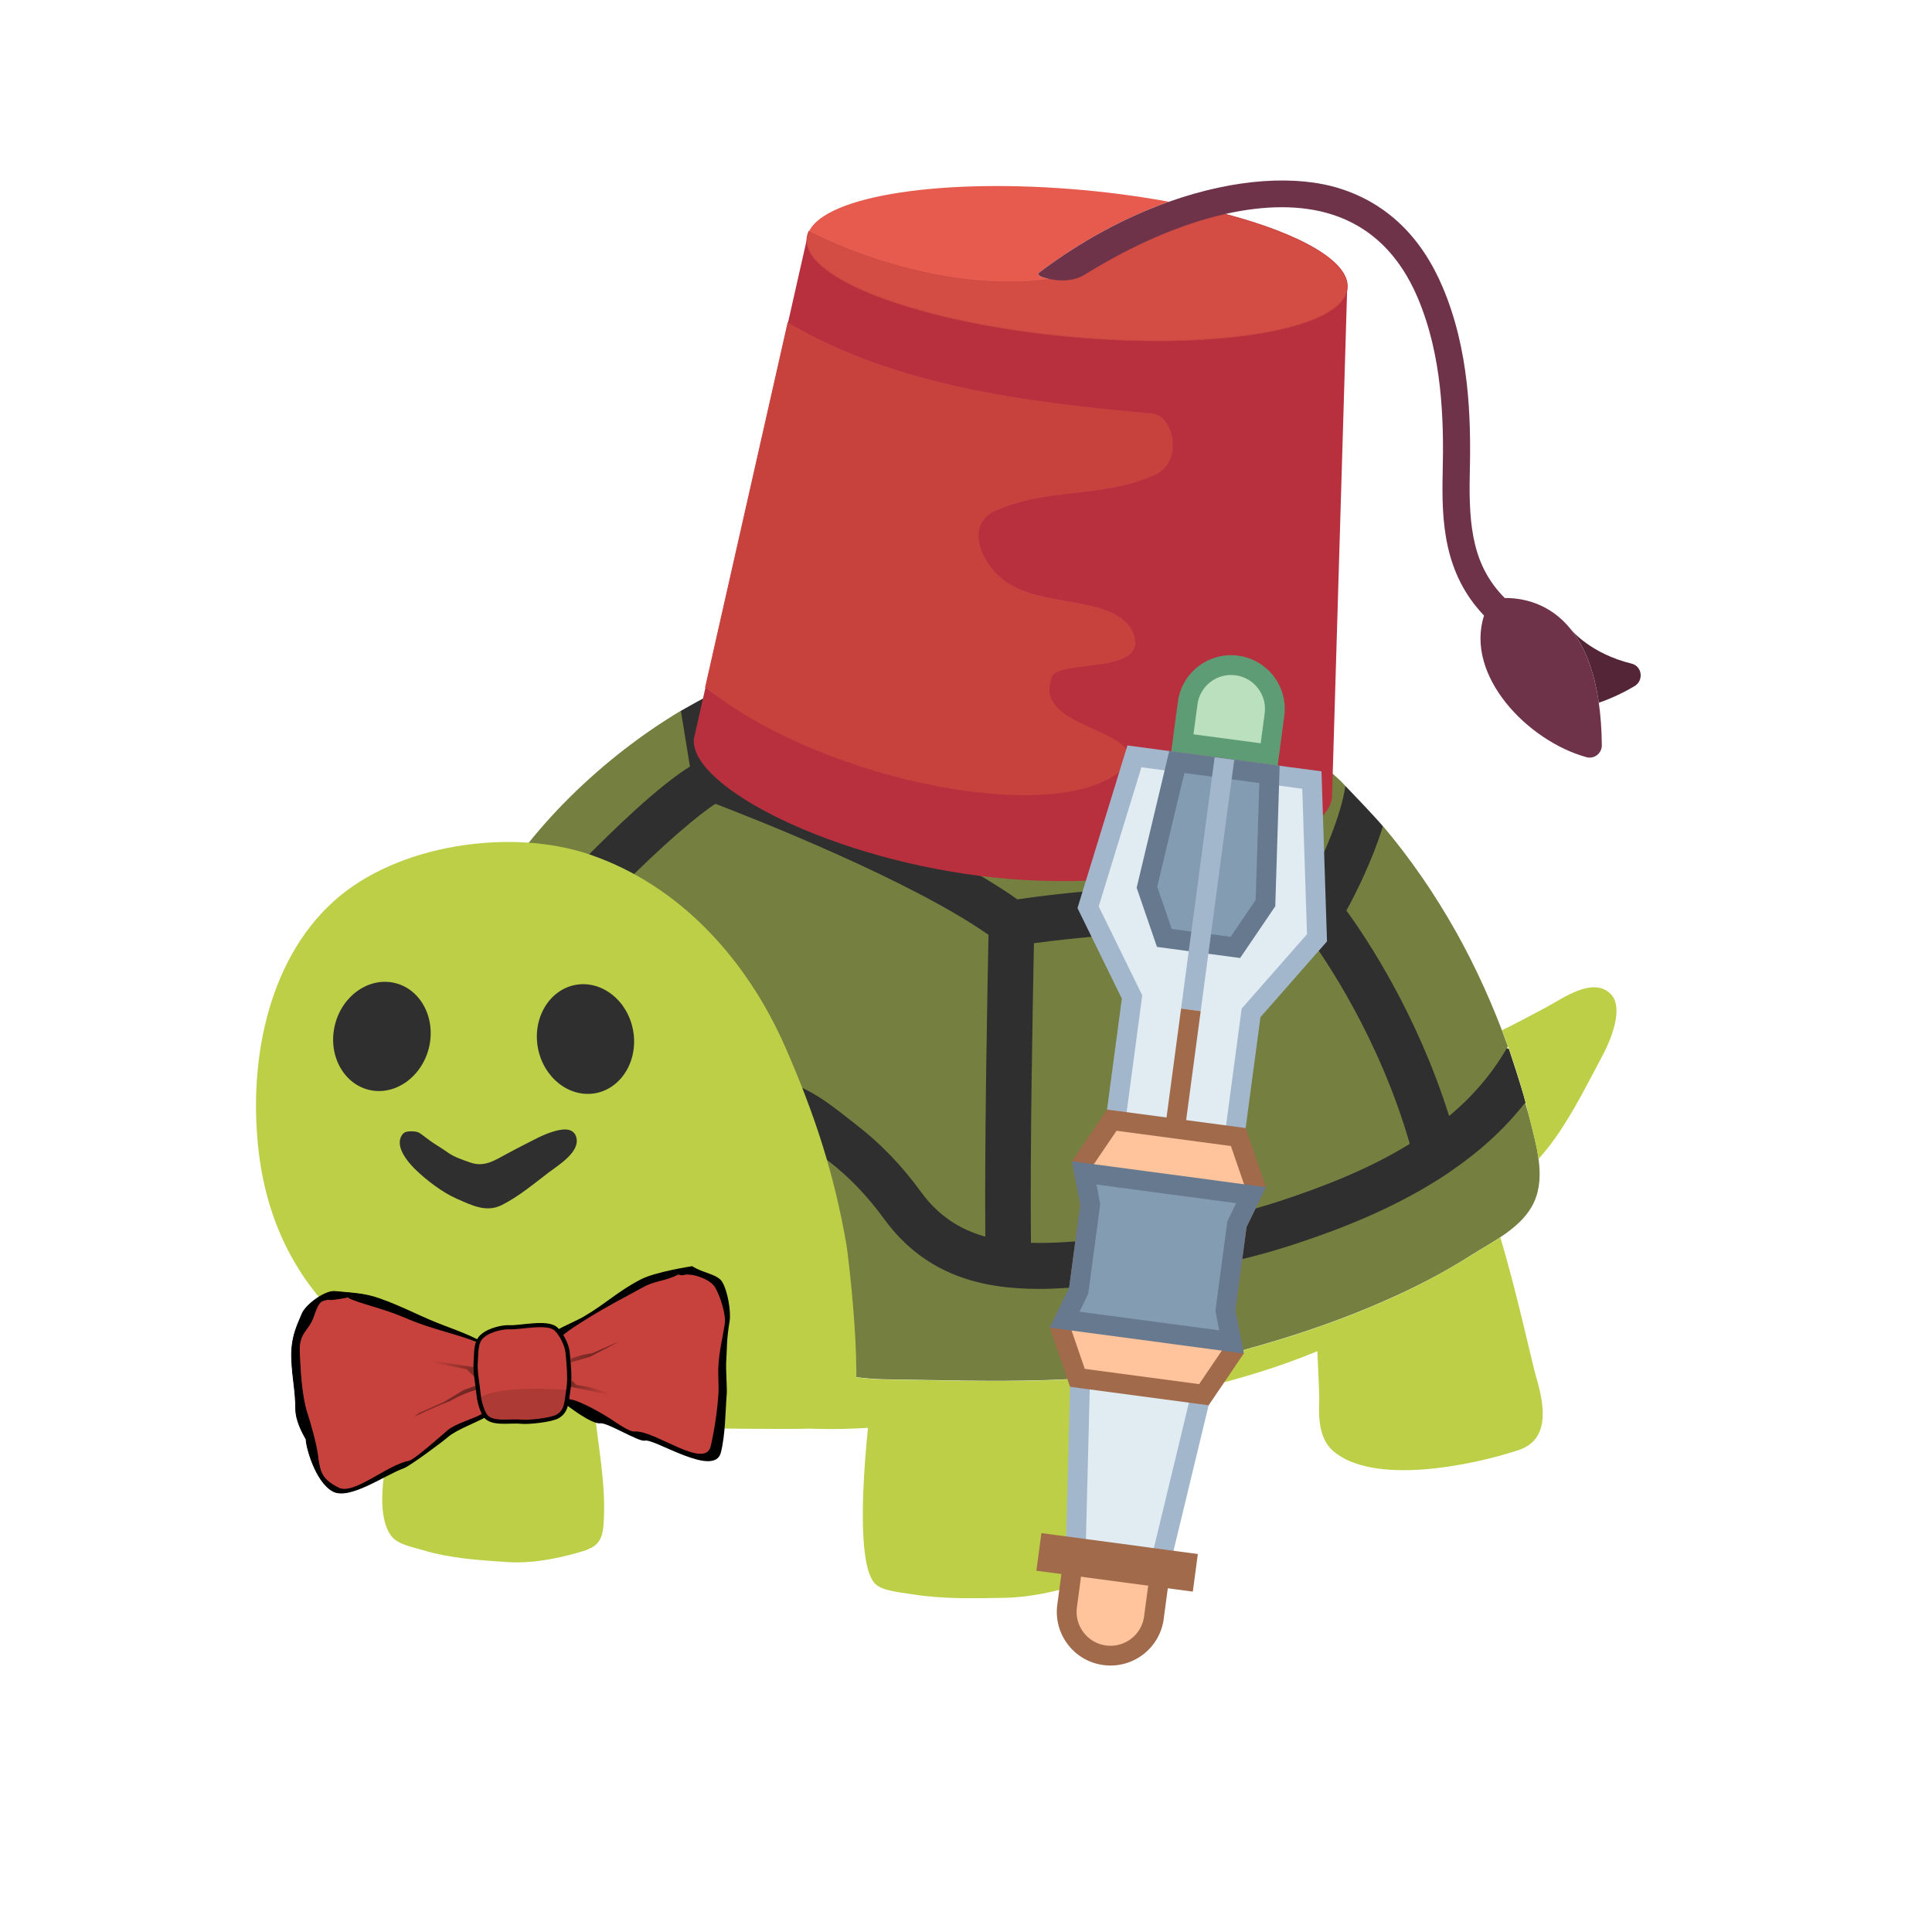 <?xml version="1.0" encoding="UTF-8" standalone="no"?>
<svg
   xmlns:dc="http://purl.org/dc/elements/1.1/"
   xmlns:cc="http://creativecommons.org/ns#"
   xmlns:rdf="http://www.w3.org/1999/02/22-rdf-syntax-ns#"
   xmlns:svg="http://www.w3.org/2000/svg"
   xmlns="http://www.w3.org/2000/svg"
   xmlns:xlink="http://www.w3.org/1999/xlink"
   xmlns:sodipodi="http://sodipodi.sourceforge.net/DTD/sodipodi-0.dtd"
   xmlns:inkscape="http://www.inkscape.org/namespaces/inkscape"
   width="512"
   height="512"
   version="1.1"
   id="svg38"
   sodipodi:docname="doctor-who.svg"
   inkscape:version="0.92.5 (2060ec1f9f, 2020-04-08)"
   inkscape:export-xdpi="96"
   inkscape:export-ydpi="96"
   inkscape:export-filename="/home/mirror/opt/turtles/doctor-who.png">
  <defs
     id="defs42">
    <linearGradient
       y2="758.149"
       y1="810.219"
       xlink:href="#linearGradient2212"
       x2="245.75"
       x1="180.657"
       inkscape:collect="always"
       id="linearGradient4128"
       gradientUnits="userSpaceOnUse"
       gradientTransform="matrix(0.164,0,0,0.279,370.379,341.082)" />
    <linearGradient
       y2="665.027"
       y1="810.219"
       xlink:href="#linearGradient2212"
       x2="157.143"
       x1="244.286"
       inkscape:collect="always"
       id="linearGradient4131"
       gradientUnits="userSpaceOnUse"
       gradientTransform="matrix(0.164,0,0,0.279,370.844,332.017)" />
    <linearGradient
       y2="691.378"
       y1="802.695"
       xlink:href="#linearGradient2212"
       x2="256.58"
       x1="337.436"
       inkscape:collect="always"
       id="linearGradient4134"
       gradientUnits="userSpaceOnUse"
       gradientTransform="matrix(0.164,0,0,0.279,305.063,339.222)" />
    <linearGradient
       y2="624.793"
       y1="810.219"
       xlink:href="#linearGradient2212"
       x2="203.704"
       x1="244.286"
       inkscape:collect="always"
       id="linearGradient4138"
       gradientUnits="userSpaceOnUse"
       gradientTransform="matrix(0.137,0,0,0.238,313.553,379.663)" />
    <linearGradient
       id="linearGradient2212">
      <stop
         style="stop-color:#000000;stop-opacity:1;"
         offset="0"
         id="stop2214" />
      <stop
         style="stop-color:#000000;stop-opacity:0;"
         offset="1"
         id="stop2216" />
    </linearGradient>
    <linearGradient
       y2="718.16"
       y1="810.219"
       xlink:href="#linearGradient2212"
       x2="225.93"
       x1="244.286"
       inkscape:collect="always"
       id="linearGradient2233"
       gradientUnits="userSpaceOnUse"
       gradientTransform="matrix(0.452,0,0,0.783,122.375,-32.899)" />
    <linearGradient
       y2="718.16"
       y1="810.219"
       xlink:href="#linearGradient2212"
       x2="225.93"
       x1="244.286"
       inkscape:collect="always"
       id="linearGradient3991"
       gradientUnits="userSpaceOnUse"
       gradientTransform="matrix(0.541,0,0,0.919,94.415,-166.093)" />
    <linearGradient
       y2="728.991"
       y1="810.219"
       xlink:href="#linearGradient2212"
       x2="222.393"
       x1="244.286"
       inkscape:collect="always"
       id="linearGradient3995"
       gradientUnits="userSpaceOnUse"
       gradientTransform="matrix(0.541,0,0,0.919,311.067,-189.825)" />
    <linearGradient
       y2="758.149"
       y1="810.219"
       xlink:href="#linearGradient2212"
       x2="245.75"
       x1="244.286"
       inkscape:collect="always"
       id="linearGradient3999"
       gradientUnits="userSpaceOnUse"
       gradientTransform="matrix(0.541,0,0,0.919,309.536,-159.968)" />
    <linearGradient
       y2="758.149"
       y1="857.732"
       xlink:href="#linearGradient2212"
       x2="245.75"
       x1="101.884"
       inkscape:collect="always"
       id="linearGradient1564"
       gradientUnits="userSpaceOnUse"
       gradientTransform="matrix(0.632,0,0,1.073,344.722,-554.253)" />
    <linearGradient
       y2="707.904"
       y1="810.219"
       xlink:href="#linearGradient2212"
       x2="202.438"
       x1="244.286"
       inkscape:collect="always"
       id="linearGradient1567"
       gradientUnits="userSpaceOnUse"
       gradientTransform="matrix(0.632,0,0,1.073,346.509,-589.122)" />
    <linearGradient
       y2="691.378"
       y1="859.479"
       xlink:href="#linearGradient2212"
       x2="256.58"
       x1="428.024"
       inkscape:collect="always"
       id="linearGradient1570"
       gradientUnits="userSpaceOnUse"
       gradientTransform="matrix(0.632,0,0,1.073,93.491,-561.406)" />
    <linearGradient
       y2="703.666"
       y1="810.219"
       xlink:href="#linearGradient2212"
       x2="213.138"
       x1="244.286"
       inkscape:collect="always"
       id="linearGradient1574"
       gradientUnits="userSpaceOnUse"
       gradientTransform="matrix(0.527,0,0,0.915,126.143,-405.855)" />
  </defs>
  <sodipodi:namedview
     pagecolor="#ffffff"
     bordercolor="#666666"
     borderopacity="1"
     objecttolerance="10"
     gridtolerance="10"
     guidetolerance="10"
     inkscape:pageopacity="0"
     inkscape:pageshadow="2"
     inkscape:window-width="1920"
     inkscape:window-height="1080"
     id="namedview40"
     showgrid="false"
     inkscape:zoom="0.65186408"
     inkscape:cx="-305.88143"
     inkscape:cy="401.81404"
     inkscape:window-x="1440"
     inkscape:window-y="0"
     inkscape:window-maximized="1"
     inkscape:current-layer="svg38" />
  <g
     id="g36"
     transform="matrix(2.832,0,0,2.832,66.872,81.252)"
     style="stroke-width:0.353">
    <path
       d="m 40.1,37.83 c 0,0 2.55,-1.48 3.98,-2.12 l 22.24,8.18 35.97,0.97 c 0,0 2.7,2.8 3.5,3.76 l 6.53,18.74 5.27,2.11 c 0,0 1.21,3.62 1.55,4.99 L 118.05,83.1 65.91,96.03 24.04,85.76 24.17,60.02 36.97,43.35 Z"
       style="fill:#2f2f2f;stroke-width:0.353"
       id="path2"
       inkscape:connector-curvature="0" />
    <g
       id="g34"
       style="stroke-width:0.353">
      <g
         id="g12"
         style="stroke-width:0.353">
        <path
           d="m 73.14,59.57 c -0.1,5.06 -0.38,19.6 -0.28,28.04 1.67,0.04 3.5,-0.05 5.52,-0.26 2.7,-0.27 5.52,-0.81 8.24,-1.33 l 1.73,-0.33 c 2.79,-0.53 5.37,-1.19 7.89,-2.02 3.89,-1.28 8.19,-2.93 12.07,-5.32 -2.85,-9.93 -7.96,-17.38 -9.6,-19.61 -11,-0.87 -21.54,0.29 -25.57,0.83 z"
           style="fill:#757f3f;stroke-width:0.353"
           id="path4"
           inkscape:connector-curvature="0" />
        <path
           d="m 102.38,56.52 c 1.95,2.67 6.63,9.73 9.61,19.22 2.18,-1.81 4.06,-3.97 5.5,-6.52 -1.34,-3.73 -2.96,-7.35 -4.9,-10.8 -1.95,-3.46 -4.22,-6.77 -6.79,-9.81 -0.95,3.11 -2.46,6.15 -3.42,7.91 z"
           style="fill:#757f3f;stroke-width:0.353"
           id="path6"
           inkscape:connector-curvature="0" />
        <path
           d="m 45.2,42.69 c 4.26,1.63 18.85,7.43 26.39,12.78 3.25,-0.48 14.69,-1.96 27.04,-1.02 1.6,-2.95 3.28,-6.91 3.65,-9.6 C 102.13,44.7 102,44.54 101.85,44.4 96.72,39.58 90.22,36.93 83.66,34.71 74.5,31.61 64.53,30.52 54.98,32.23 c -3.78,0.68 -7.43,1.85 -10.9,3.48 z"
           style="fill:#757f3f;stroke-width:0.353"
           id="path8"
           inkscape:connector-curvature="0" />
        <path
           d="m 119.11,74.49 c -1.99,2.55 -4.4,4.67 -6.98,6.43 -0.05,0.04 -0.11,0.07 -0.15,0.11 -4.74,3.2 -10.03,5.26 -14.4,6.69 -2.7,0.89 -5.45,1.6 -8.43,2.16 l -1.73,0.33 c -2.82,0.54 -5.72,1.1 -8.61,1.4 -1.7,0.17 -3.46,0.31 -5.23,0.31 -5.28,0 -10.58,-1.24 -14.45,-6.53 -1.56,-2.15 -3.3,-3.96 -5.15,-5.38 l -0.77,-0.6 c -1.17,-0.93 -3.36,-2.67 -4.49,-2.7 l 0.11,-4.27 c 2.56,0.07 5.15,2.12 7.04,3.62 l 0.7,0.55 c 2.17,1.66 4.2,3.76 6.01,6.25 1.63,2.23 3.62,3.5 6.01,4.17 -0.08,-9.02 0.21,-24.02 0.3,-28.24 -7.32,-5.13 -22.04,-10.92 -25.55,-12.26 -1.38,0.85 -4.94,3.81 -9.13,8.08 -0.42,0.43 -0.98,0.64 -1.53,0.64 -0.54,0 -1.08,-0.2 -1.49,-0.61 -0.84,-0.82 -0.86,-2.17 -0.03,-3.02 2.65,-2.69 6.85,-6.76 9.79,-8.58 L 40.1,37.82 c -7.16,4.28 -14.23,10.92 -18.48,18.64 -4.26,7.71 -5.7,16.48 -1.64,24.97 1.33,2.75 4,7.37 6.68,8.97 2.37,1.42 4.88,2.63 7.44,3.69 2.27,0.94 4.19,2.12 6.52,2.8 2.08,0.62 4.23,1.29 6.34,1.76 2.13,0.48 4.34,0.63 6.48,1.03 1.9,0.35 3.82,0.67 5.74,0.7 9.85,0.13 19.81,0.65 29.48,-1.69 5.88,-1.42 11.71,-3.19 17.24,-5.63 2.8,-1.22 5.53,-2.62 8.1,-4.26 2.09,-1.32 4.84,-2.62 5.93,-4.98 1.15,-2.49 0.17,-5.5 -0.44,-8.02 -0.11,-0.42 -0.26,-0.87 -0.38,-1.31 z"
           style="fill:#757f3f;stroke-width:0.353"
           id="path10"
           inkscape:connector-curvature="0" />
      </g>
      <g
         id="g32"
         style="stroke-width:0.353">
        <path
           d="m 29.95,98.37 c -0.98,-0.58 -2.38,-0.78 -4.28,-1.05 -2.5,-0.35 -5.22,-1.05 -7.72,-0.6 -2.15,0.39 -2.38,0.94 -3.08,2.93 -1.09,3.13 -4.26,12.51 -1.8,15.47 0.61,0.73 2.03,0.99 2.9,1.25 2.51,0.76 5.18,0.93 7.82,1.11 2.25,0.15 4.47,-0.26 6.62,-0.86 1.61,-0.45 2.32,-0.83 2.45,-2.61 0.29,-3.8 -0.56,-7.55 -0.9,-11.32 -0.24,-2.44 -0.84,-3.64 -2.01,-4.32 z"
           style="fill:#bdcf46;stroke-width:0.353"
           id="path14"
           inkscape:connector-curvature="0" />
        <g
           id="g20"
           style="stroke-width:0.353">
          <path
             d="m 116.78,87.1 c -0.93,0.62 -1.92,1.17 -2.79,1.72 -2.57,1.63 -5.3,3.03 -8.1,4.26 -5.53,2.44 -11.36,4.21 -17.24,5.63 -9.67,2.34 -19.63,1.82 -29.48,1.69 -1.93,-0.03 -3.85,-0.35 -5.74,-0.7 -0.53,-0.1 -1.05,-0.18 -1.58,-0.26 l 0.52,5.55 c 0,0 1.88,0.14 5.24,-0.07 -0.65,6.43 -0.86,13.37 0.78,14.69 0.74,0.6 2.31,0.71 3.27,0.87 2.82,0.47 5.74,0.4 8.64,0.35 2.47,-0.04 4.85,-0.58 7.13,-1.28 1.71,-0.52 2.45,-0.9 2.42,-2.47 -0.03,-2.01 -0.71,-8.47 -1.4,-14 6.34,-0.83 14.15,-2.4 21.21,-5.33 0.1,2.22 0.19,4.12 0.18,4.51 -0.06,1.53 -0.08,3.62 1.27,4.8 3.76,3.31 13.07,1.38 17.39,-0.06 3.22,-1.06 2.23,-4.81 1.59,-7 -0.37,-1.31 -1.86,-8.13 -3.31,-12.9 z"
             style="fill:#bdcf46;stroke-width:0.353"
             id="path16"
             inkscape:connector-curvature="0" />
          <path
             d="m 127.07,64.28 c -1.68,-1.58 -4.44,0.46 -5.98,1.28 -1.38,0.74 -2.75,1.47 -4.15,2.16 1.01,2.65 1.89,5.35 2.55,8.11 0.3,1.23 0.68,2.58 0.87,3.93 0.05,-0.06 0.1,-0.12 0.15,-0.17 0.51,-0.58 0.97,-1.17 1.42,-1.8 1.75,-2.48 3.08,-5.22 4.51,-7.88 0.69,-1.33 1.96,-4.37 0.63,-5.63 z"
             style="fill:#bdcf46;stroke-width:0.353"
             id="path18"
             inkscape:connector-curvature="0" />
        </g>
        <g
           id="g30"
           style="stroke-width:0.353">
          <path
             d="m 52.38,104.99 c -1.13,0.04 -2.27,0.03 -3.44,0.03 -8.33,0 -16.27,-0.22 -24.47,-2.08 C 12.02,100.13 2.32,92.68 0.63,79.36 -0.41,71.15 1.25,61.42 7.59,55.67 c 5.95,-5.4 16.65,-6.89 23.98,-4.4 8.54,2.92 14.76,9.94 18.31,18.04 2.73,6.24 4.58,11.84 5.73,18.57 0.17,1.03 2.06,16.6 -0.15,16.89 -1.02,0.12 -2.05,0.19 -3.08,0.22 z"
             style="fill:#bdcf46;stroke-width:0.353"
             id="path22"
             inkscape:connector-curvature="0" />
          <path
             d="m 30.25,63.47 c 2.46,-0.44 4.87,1.46 5.38,4.26 0.51,2.79 -1.07,5.43 -3.53,5.88 -2.45,0.44 -4.86,-1.46 -5.38,-4.25 -0.51,-2.8 1.07,-5.43 3.53,-5.89 z"
             style="fill:#2f2f2f;stroke-width:0.353"
             id="path24"
             inkscape:connector-curvature="0" />
          <path
             d="m 7.74,67.17 c 0.7,-2.75 3.25,-4.48 5.66,-3.86 2.42,0.62 3.81,3.36 3.11,6.11 -0.71,2.75 -3.24,4.48 -5.66,3.86 C 8.44,72.65 7.04,69.92 7.74,67.17 Z"
             style="fill:#2f2f2f;stroke-width:0.353"
             id="path26"
             inkscape:connector-curvature="0" />
          <path
             d="m 23.8,79.29 c -1.14,0.62 -2.12,1.28 -3.45,0.79 -0.77,-0.28 -1.5,-0.5 -2.17,-1 -0.48,-0.35 -1.02,-0.64 -1.5,-0.99 -0.25,-0.18 -0.49,-0.37 -0.74,-0.55 -0.28,-0.21 -0.38,-0.3 -0.74,-0.35 -0.29,-0.03 -0.86,-0.05 -1.08,0.19 -0.94,1.05 0.38,2.61 1.09,3.32 1.06,1.03 2.57,2.2 3.96,2.8 1.36,0.59 2.71,1.3 4.16,0.58 1.59,-0.8 2.97,-1.96 4.37,-3.03 0.92,-0.7 2.98,-1.93 2.62,-3.3 -0.25,-1 -1.41,-0.79 -2.17,-0.55 -0.96,0.29 -1.82,0.78 -2.71,1.23 -0.55,0.27 -1.09,0.57 -1.64,0.86 z"
             style="fill:#2f2f2f;stroke-width:0.353"
             id="path28"
             inkscape:connector-curvature="0" />
        </g>
      </g>
    </g>
  </g>
  <g
     id="g875"
     transform="matrix(-0.221,0.049,0.049,0.221,401.031,-25.972)">
    <path
       id="path863"
       d="m 117.883,847.142 c 0,0 -0.005,-0.01 -0.005,-0.01 0,0 -16.248,31.852 -60.052,53.326 -11.523,5.648 -9.94,22.48 2.252,26.479 14.393,4.721 29.5,8.19 45.08,9.957 -3.048,-39.809 2.699,-68.755 12.725,-89.752 z"
       inkscape:connector-curvature="0"
       style="fill:#542537" />
    <path
       id="path865"
       d="m 556.663,564.188 c 64.772,12.955 123.068,-12.955 187.844,0 38.863,6.478 32.386,51.819 12.954,77.729 -32.388,45.342 -116.593,45.342 -136.026,90.683 -19.432,64.774 97.161,12.955 103.639,38.864 32.388,51.819 -94.828,80.838 -64.774,116.593 81.098,60.629 349.857,-54.901 461.974,-195.071 L 935.637,297.155 C 828.475,396.776 686.1,447.372 543.707,492.938 c -25.909,6.476 -25.909,64.773 12.956,71.25 z"
       inkscape:connector-curvature="0"
       style="fill:#c7423d;stroke:#c7423d;stroke-opacity:1;stroke-width:1.002;stroke-miterlimit:4;stroke-dasharray:none" />
    <path
       id="path867"
       d="m 1148.633,748.893 -26.359,-55.908 c -112.118,140.17 -380.877,255.7 -461.974,195.071 -30.055,-35.755 97.161,-64.774 64.774,-116.593 -6.477,-25.91 -123.07,25.909 -103.639,-38.864 19.433,-45.342 103.639,-45.342 136.026,-90.683 19.432,-25.909 25.909,-71.251 -12.954,-77.729 -64.775,-12.955 -123.072,12.955 -187.844,0 C 517.798,557.71 517.798,499.413 543.707,492.936 686.1,447.37 828.475,396.775 935.637,297.153 L 892.534,205.738 C 907.026,251.033 783.373,331.074 616.346,384.515 449.32,437.956 302.172,444.559 287.68,399.264 l 146.409,578.25 c 17.119,53.509 219.25,68.428 406.221,6.001 179.41,-59.902 325.443,-181.112 308.323,-234.622 z"
       inkscape:connector-curvature="0"
       style="fill:#b8303d" />
    <path
       id="path869"
       d="m 616.346,384.517 c 167.027,-53.441 290.68,-133.482 276.188,-178.777 -0.901,-2.817 -2.321,-5.432 -4.222,-7.849 -71.546,58.261 -171.182,108.263 -262.537,115.422 -4.316,1.91 -8.902,3.529 -11.852,4.322 -9.717,2.615 -20.803,2.748 -29.068,-0.156 -63.732,-22.364 -123.672,-33.615 -176.035,-33.875 -81.46,41.999 -130.572,86.185 -121.139,115.662 14.49,45.295 161.639,38.692 328.665,-14.749 z"
       inkscape:connector-curvature="0"
       style="fill:#d34d45;stroke:#c7423d;stroke-opacity:1" />
    <path
       id="path871"
       d="m 635.297,303.15 c 5.129,2.334 -1.758,6.727 -9.523,10.163 91.355,-7.159 190.991,-57.161 262.537,-115.422 -28.656,-36.442 -167.807,-27.519 -324.447,22.598 -33.485,10.713 -65.167,22.508 -94.392,34.867 52.094,6.445 108.572,21.735 165.825,47.794 z"
       inkscape:connector-curvature="0"
       style="fill:#e65b4d" />
    <path
       id="path873"
       d="m 584.854,317.479 c 8.266,2.904 19.352,2.771 29.068,0.156 2.95,-0.794 7.536,-2.412 11.852,-4.322 7.765,-3.436 14.651,-7.829 9.523,-10.163 -57.253,-26.059 -113.731,-41.349 -165.824,-47.794 -81.928,-10.137 -152.983,1.665 -198.925,28.334 -49.615,28.799 -80.676,75.572 -92.322,139.023 -14.258,77.722 0.213,154.451 16.244,219.26 15.738,63.619 19.068,107.797 -8.325,151.381 -18.863,3.991 -50.339,16.251 -68.263,53.789 -10.025,20.997 -15.773,49.942 -12.726,89.753 1.142,14.909 3.479,31.294 7.337,49.417 1.955,9.182 12.235,14.075 20.532,9.682 63.101,-33.403 118.541,-124.035 81.202,-187.829 35.175,-58.151 24.961,-117.611 11.056,-173.818 -15.221,-61.529 -29.006,-134.109 -15.832,-205.91 9.89,-53.903 35.811,-93.366 77.035,-117.292 32.195,-18.694 74.048,-27.782 122.332,-27.541 52.365,0.259 112.304,11.51 176.036,33.874 z"
       inkscape:connector-curvature="0"
       style="fill:#6e3349" />
  </g>
  <g
     id="g951"
     transform="translate(3037.288)">
    <g
       id="g943"
       transform="matrix(2.832,0,0,2.832,66.872,81.252)"
       style="stroke-width:0.353">
      <path
         d="m 40.1,37.83 c 0,0 2.55,-1.48 3.98,-2.12 l 22.24,8.18 35.97,0.97 c 0,0 2.7,2.8 3.5,3.76 l 6.53,18.74 5.27,2.11 c 0,0 1.21,3.62 1.55,4.99 L 118.05,83.1 65.91,96.03 24.04,85.76 24.17,60.02 36.97,43.35 Z"
         style="fill:#2f2f2f;stroke-width:0.353"
         id="path909"
         inkscape:connector-curvature="0" />
      <g
         id="g941"
         style="stroke-width:0.353">
        <g
           id="g919"
           style="stroke-width:0.353">
          <path
             d="m 73.14,59.57 c -0.1,5.06 -0.38,19.6 -0.28,28.04 1.67,0.04 3.5,-0.05 5.52,-0.26 2.7,-0.27 5.52,-0.81 8.24,-1.33 l 1.73,-0.33 c 2.79,-0.53 5.37,-1.19 7.89,-2.02 3.89,-1.28 8.19,-2.93 12.07,-5.32 -2.85,-9.93 -7.96,-17.38 -9.6,-19.61 -11,-0.87 -21.54,0.29 -25.57,0.83 z"
             style="fill:#757f3f;stroke-width:0.353"
             id="path911"
             inkscape:connector-curvature="0" />
          <path
             d="m 102.38,56.52 c 1.95,2.67 6.63,9.73 9.61,19.22 2.18,-1.81 4.06,-3.97 5.5,-6.52 -1.34,-3.73 -2.96,-7.35 -4.9,-10.8 -1.95,-3.46 -4.22,-6.77 -6.79,-9.81 -0.95,3.11 -2.46,6.15 -3.42,7.91 z"
             style="fill:#757f3f;stroke-width:0.353"
             id="path913"
             inkscape:connector-curvature="0" />
          <path
             d="m 45.2,42.69 c 4.26,1.63 18.85,7.43 26.39,12.78 3.25,-0.48 14.69,-1.96 27.04,-1.02 1.6,-2.95 3.28,-6.91 3.65,-9.6 C 102.13,44.7 102,44.54 101.85,44.4 96.72,39.58 90.22,36.93 83.66,34.71 74.5,31.61 64.53,30.52 54.98,32.23 c -3.78,0.68 -7.43,1.85 -10.9,3.48 z"
             style="fill:#757f3f;stroke-width:0.353"
             id="path915"
             inkscape:connector-curvature="0" />
          <path
             d="m 119.11,74.49 c -1.99,2.55 -4.4,4.67 -6.98,6.43 -0.05,0.04 -0.11,0.07 -0.15,0.11 -4.74,3.2 -10.03,5.26 -14.4,6.69 -2.7,0.89 -5.45,1.6 -8.43,2.16 l -1.73,0.33 c -2.82,0.54 -5.72,1.1 -8.61,1.4 -1.7,0.17 -3.46,0.31 -5.23,0.31 -5.28,0 -10.58,-1.24 -14.45,-6.53 -1.56,-2.15 -3.3,-3.96 -5.15,-5.38 l -0.77,-0.6 c -1.17,-0.93 -3.36,-2.67 -4.49,-2.7 l 0.11,-4.27 c 2.56,0.07 5.15,2.12 7.04,3.62 l 0.7,0.55 c 2.17,1.66 4.2,3.76 6.01,6.25 1.63,2.23 3.62,3.5 6.01,4.17 -0.08,-9.02 0.21,-24.02 0.3,-28.24 -7.32,-5.13 -22.04,-10.92 -25.55,-12.26 -1.38,0.85 -4.94,3.81 -9.13,8.08 -0.42,0.43 -0.98,0.64 -1.53,0.64 -0.54,0 -1.08,-0.2 -1.49,-0.61 -0.84,-0.82 -0.86,-2.17 -0.03,-3.02 2.65,-2.69 6.85,-6.76 9.79,-8.58 L 40.1,37.82 c -7.16,4.28 -14.23,10.92 -18.48,18.64 -4.26,7.71 -5.7,16.48 -1.64,24.97 1.33,2.75 4,7.37 6.68,8.97 2.37,1.42 4.88,2.63 7.44,3.69 2.27,0.94 4.19,2.12 6.52,2.8 2.08,0.62 4.23,1.29 6.34,1.76 2.13,0.48 4.34,0.63 6.48,1.03 1.9,0.35 3.82,0.67 5.74,0.7 9.85,0.13 19.81,0.65 29.48,-1.69 5.88,-1.42 11.71,-3.19 17.24,-5.63 2.8,-1.22 5.53,-2.62 8.1,-4.26 2.09,-1.32 4.84,-2.62 5.93,-4.98 1.15,-2.49 0.17,-5.5 -0.44,-8.02 -0.11,-0.42 -0.26,-0.87 -0.38,-1.31 z"
             style="fill:#757f3f;stroke-width:0.353"
             id="path917"
             inkscape:connector-curvature="0" />
        </g>
        <g
           id="g939"
           style="stroke-width:0.353">
          <path
             d="m 29.95,98.37 c -0.98,-0.58 -2.38,-0.78 -4.28,-1.05 -2.5,-0.35 -5.22,-1.05 -7.72,-0.6 -2.15,0.39 -2.38,0.94 -3.08,2.93 -1.09,3.13 -4.26,12.51 -1.8,15.47 0.61,0.73 2.03,0.99 2.9,1.25 2.51,0.76 5.18,0.93 7.82,1.11 2.25,0.15 4.47,-0.26 6.62,-0.86 1.61,-0.45 2.32,-0.83 2.45,-2.61 0.29,-3.8 -0.56,-7.55 -0.9,-11.32 -0.24,-2.44 -0.84,-3.64 -2.01,-4.32 z"
             style="fill:#bdcf46;stroke-width:0.353"
             id="path921"
             inkscape:connector-curvature="0" />
          <g
             id="g927"
             style="stroke-width:0.353">
            <path
               d="m 116.78,87.1 c -0.93,0.62 -1.92,1.17 -2.79,1.72 -2.57,1.63 -5.3,3.03 -8.1,4.26 -5.53,2.44 -11.36,4.21 -17.24,5.63 -9.67,2.34 -19.63,1.82 -29.48,1.69 -1.93,-0.03 -3.85,-0.35 -5.74,-0.7 -0.53,-0.1 -1.05,-0.18 -1.58,-0.26 l 0.52,5.55 c 0,0 1.88,0.14 5.24,-0.07 -0.65,6.43 -0.86,13.37 0.78,14.69 0.74,0.6 2.31,0.71 3.27,0.87 2.82,0.47 5.74,0.4 8.64,0.35 2.47,-0.04 4.85,-0.58 7.13,-1.28 1.71,-0.52 2.45,-0.9 2.42,-2.47 -0.03,-2.01 -0.71,-8.47 -1.4,-14 6.34,-0.83 14.15,-2.4 21.21,-5.33 0.1,2.22 0.19,4.12 0.18,4.51 -0.06,1.53 -0.08,3.62 1.27,4.8 3.76,3.31 13.07,1.38 17.39,-0.06 3.22,-1.06 2.23,-4.81 1.59,-7 -0.37,-1.31 -1.86,-8.13 -3.31,-12.9 z"
               style="fill:#bdcf46;stroke-width:0.353"
               id="path923"
               inkscape:connector-curvature="0" />
            <path
               d="m 127.07,64.28 c -1.68,-1.58 -4.44,0.46 -5.98,1.28 -1.38,0.74 -2.75,1.47 -4.15,2.16 1.01,2.65 1.89,5.35 2.55,8.11 0.3,1.23 0.68,2.58 0.87,3.93 0.05,-0.06 0.1,-0.12 0.15,-0.17 0.51,-0.58 0.97,-1.17 1.42,-1.8 1.75,-2.48 3.08,-5.22 4.51,-7.88 0.69,-1.33 1.96,-4.37 0.63,-5.63 z"
               style="fill:#bdcf46;stroke-width:0.353"
               id="path925"
               inkscape:connector-curvature="0" />
          </g>
          <g
             id="g937"
             style="stroke-width:0.353">
            <path
               d="m 52.38,104.99 c -1.13,0.04 -2.27,0.03 -3.44,0.03 -8.33,0 -16.27,-0.22 -24.47,-2.08 C 12.02,100.13 2.32,92.68 0.63,79.36 -0.41,71.15 1.25,61.42 7.59,55.67 c 5.95,-5.4 16.65,-6.89 23.98,-4.4 8.54,2.92 14.76,9.94 18.31,18.04 2.73,6.24 4.58,11.84 5.73,18.57 0.17,1.03 2.06,16.6 -0.15,16.89 -1.02,0.12 -2.05,0.19 -3.08,0.22 z"
               style="fill:#bdcf46;stroke-width:0.353"
               id="path929"
               inkscape:connector-curvature="0" />
            <path
               d="m 30.25,63.47 c 2.46,-0.44 4.87,1.46 5.38,4.26 0.51,2.79 -1.07,5.43 -3.53,5.88 -2.45,0.44 -4.86,-1.46 -5.38,-4.25 -0.51,-2.8 1.07,-5.43 3.53,-5.89 z"
               style="fill:#2f2f2f;stroke-width:0.353"
               id="path931"
               inkscape:connector-curvature="0" />
            <path
               d="m 7.74,67.17 c 0.7,-2.75 3.25,-4.48 5.66,-3.86 2.42,0.62 3.81,3.36 3.11,6.11 -0.71,2.75 -3.24,4.48 -5.66,3.86 C 8.44,72.65 7.04,69.92 7.74,67.17 Z"
               style="fill:#2f2f2f;stroke-width:0.353"
               id="path933"
               inkscape:connector-curvature="0" />
            <path
               d="m 23.8,79.29 c -1.14,0.62 -2.12,1.28 -3.45,0.79 -0.77,-0.28 -1.5,-0.5 -2.17,-1 -0.48,-0.35 -1.02,-0.64 -1.5,-0.99 -0.25,-0.18 -0.49,-0.37 -0.74,-0.55 -0.28,-0.21 -0.38,-0.3 -0.74,-0.35 -0.29,-0.03 -0.86,-0.05 -1.08,0.19 -0.94,1.05 0.38,2.61 1.09,3.32 1.06,1.03 2.57,2.2 3.96,2.8 1.36,0.59 2.71,1.3 4.16,0.58 1.59,-0.8 2.97,-1.96 4.37,-3.03 0.92,-0.7 2.98,-1.93 2.62,-3.3 -0.25,-1 -1.41,-0.79 -2.17,-0.55 -0.96,0.29 -1.82,0.78 -2.71,1.23 -0.55,0.27 -1.09,0.57 -1.64,0.86 z"
               style="fill:#2f2f2f;stroke-width:0.353"
               id="path935"
               inkscape:connector-curvature="0" />
          </g>
        </g>
      </g>
    </g>
    <path
       style="fill:#644502;fill-opacity:1;stroke:none;stroke-width:1px;stroke-linecap:butt;stroke-linejoin:miter;stroke-opacity:1"
       d="m 139.902,140.17 c 7.885,-6.125 28.223,24.707 56.741,23.619 4.691,-21.443 13.534,-52.647 32.579,-53.755 9.756,-0.568 21.531,10.558 33.122,10.588 11.477,0.029 21.497,-12.004 32.85,-10.317 20.546,3.053 31.221,53.212 31.221,53.212 29.761,0.623 44.197,-30.407 53.768,-23.891 38.572,26.261 -40.934,77.646 -111.853,77.646 -91.949,0 -161.821,-51.161 -128.428,-77.103 z"
       id="path945"
       inkscape:connector-curvature="0"
       sodipodi:nodetypes="scsascsss" />
    <path
       style="fill:#805d0b;fill-opacity:1;stroke:none;stroke-width:1px;stroke-linecap:butt;stroke-linejoin:miter;stroke-opacity:1"
       d="m 212.77,162.648 -2.88,11.134 c 33.851,23.802 74.997,18.825 101.553,-0.384 l -1.344,-10.75 c -30.329,14.972 -63.492,22.655 -97.329,0 z"
       id="path947"
       inkscape:connector-curvature="0"
       sodipodi:nodetypes="ccccc" />
    <path
       style="fill:#805d0b;fill-opacity:1;stroke:none;stroke-width:1px;stroke-linecap:butt;stroke-linejoin:miter;stroke-opacity:1"
       d="m 215.841,149.978 c 0,0 10.31,-21.523 20.541,-24.572 8.012,-2.388 15.638,7.113 23.996,7.295 9.512,0.208 18.666,-10.251 27.644,-7.103 9.746,3.418 18.621,24.764 18.621,24.764 -33.239,11.759 -64.203,14.416 -90.802,-0.384 z"
       id="path949"
       inkscape:connector-curvature="0"
       sodipodi:nodetypes="caaacc" />
  </g>
  <path
     style="fill:#31373d"
     d="M 872.754 600.809 C 869.286 600.845 866.698 601.192 866.381 601.518 C 866.129 601.779 866.129 603.594 866.381 603.855 C 866.635 604.116 867.415 604.461 867.783 605.682 C 868.02 606.469 868.278 611.546 870.064 613.059 C 871.832 614.557 877.527 614.275 879.391 613.32 C 881.927 612.022 882.282 607.536 882.682 605.682 C 882.885 604.743 883.843 604.666 884.066 604.666 C 884.289 604.666 885.248 604.743 885.451 605.682 C 885.852 607.535 886.209 612.021 888.744 613.32 C 890.609 614.275 896.302 614.557 898.07 613.059 C 899.856 611.546 900.115 606.469 900.352 605.682 C 900.72 604.462 901.5 604.116 901.754 603.855 C 902.008 603.595 902.008 601.779 901.756 601.518 C 901.249 600.996 894.925 600.423 888.492 601.148 C 887.209 601.292 887.13 601.657 884.068 601.777 C 881.007 601.658 880.927 601.293 879.643 601.148 C 877.23 600.877 874.834 600.787 872.754 600.809 z M 875.125 602.576 C 878.273 602.576 880.89 603.044 880.715 605.285 C 880.617 606.54 880.193 610.25 878.957 611.367 C 877.581 612.61 872.706 612.936 871.166 611.412 C 870.358 610.613 869.6 607.394 869.664 604.596 C 869.702 602.917 871.937 602.576 875.125 602.576 z M 893.01 602.576 C 896.198 602.576 898.433 602.917 898.471 604.596 C 898.535 607.394 897.777 610.613 896.969 611.412 C 895.429 612.936 890.554 612.61 889.178 611.367 C 887.942 610.25 887.52 606.54 887.422 605.285 C 887.247 603.044 889.863 602.576 893.01 602.576 z "
     id="path925-3" />
  <g
     transform="matrix(11.245,0,0,11.245,-2205.019,-500.615)"
     id="g988">
    <path
       style="fill:#dd2e44"
       inkscape:connector-curvature="0"
       d="m 19.341,35.455 c -0.738,0.726 -1.944,0.726 -2.681,0 L 10.027,28.926 C 9.29,28.2 9.095,26.894 9.593,26.022 l 7.5,-18.447 c 0.499,-0.871 1.315,-0.871 1.813,0 l 7.5,18.447 c 0.498,0.871 0.303,2.178 -0.434,2.903 z"
       id="path976" />
    <path
       style="fill:#a0041e"
       inkscape:connector-curvature="0"
       d="m 18,14.668 c 0.949,0 2.004,-0.952 2.899,-2.191 L 18.906,7.575 c -0.499,-0.871 -1.315,-0.871 -1.813,0 L 15.1,12.477 c 0.897,1.239 1.951,2.191 2.9,2.191 z"
       id="path978" />
    <path
       style="fill:#dd2e44"
       inkscape:connector-curvature="0"
       d="m 23,5.778 c 0,1.964 -2.791,7.112 -5,7.112 -2.209,0 -5,-5.148 -5,-7.112 C 13,3.995 15.791,3 18,3 c 2.209,0 5,0.995 5,2.778 z"
       id="path980" />
    <path
       style="fill:#4ca0d3"
       inkscape:connector-curvature="0"
       d="m 0,4 v 2.254 c 2.074,2.77 6.779,7.751 8,7.751 C 10.209,14.005 19,3.209 19,1 19,0 18,0 17,0 H 4 C 1.791,0 0,1.791 0,4 Z"
       id="path982" />
    <path
       style="fill:#4ca0d3"
       inkscape:connector-curvature="0"
       d="m 17,1 c 0,2.209 8.791,13.005 11,13.005 1.221,0 5.926,-4.981 8,-7.751 V 4 C 36,1.791 34.209,0 32,0 H 19 c -1,0 -2,0 -2,1 z"
       id="path984" />
    <path
       style="fill:#226699"
       inkscape:connector-curvature="0"
       d="M 4,0 C 3.733,0 3.474,0.029 3.222,0.079 4.405,1.736 10.562,3 18,3 25.438,3 31.595,1.736 32.778,0.079 32.526,0.029 32.267,0 32,0 Z"
       id="path986" />
  </g>
  <g
     inkscape:label="Layer 1"
     id="layer1"
     transform="matrix(0.174,-0.015,0.015,0.171,67.261,326.994)">
    <g
       transform="translate(9.949,14.924)"
       id="g1581">
      <path
         style="fill:#c7423d;fill-opacity:1;fill-rule:evenodd;stroke:none;stroke-width:4;stroke-linecap:butt;stroke-linejoin:miter;stroke-miterlimit:4;stroke-dasharray:none;stroke-opacity:1"
         sodipodi:nodetypes="csssssssssscc"
         id="path1543"
         d="m 436.477,186.847 c -13.142,-1.877 27.669,-21.284 39.619,-27.066 37.862,-18.318 55.787,-33.814 93.527,-49.989 23.306,-9.988 38.362,1.254 62.079,-8.232 15.235,-6.094 44.415,11.544 51.022,24.759 7.243,14.486 14.009,33.642 10.254,48.661 -7.295,29.178 -10.891,55.743 -15.145,85.526 -0.925,6.473 -1.286,36.456 -2.361,42.906 -4.828,28.969 -4.657,47.781 -14.05,75.959 -13.095,39.286 -60.78,-14.343 -89.43,-21.256 -8.892,-2.145 -38.767,-11.789 -75.102,-36.448 -14.275,-9.687 -34.172,-22.012 -56.207,-34.442 -2.92,-50.461 -1.075,-73.662 -1.613,-74.2"
         inkscape:connector-curvature="0" />
      <path
         style="fill:#c7423d;fill-opacity:1;fill-rule:evenodd;stroke:none;stroke-width:3.8;stroke-linecap:butt;stroke-linejoin:miter;stroke-miterlimit:4;stroke-dasharray:none;stroke-opacity:1"
         sodipodi:nodetypes="csssssssssssc"
         id="path1545"
         d="m 313.954,187.561 c 13.259,-1.798 -38.377,-25.352 -50.434,-30.89 C 225.321,139.127 207.648,120.843 170.054,104.323 148.284,94.756 128.039,96.6 105.712,93.348 84.994,90.331 68.452,108.491 61.785,121.149 c -7.307,13.874 -23.055,35.165 -24.498,66.932 -1.307,28.78 0.152,40.497 2.787,69.204 1.571,17.122 4.879,26.973 5.964,45.507 1.644,28.086 -0.658,59.35 26.08,80.592 30.635,24.338 83.673,-15.962 112.578,-23.411 8.906,-2.295 59.569,-30.587 68.33,-36.824 13.924,-9.914 53.718,-19.773 61.983,-33.652 6.05,-10.16 4.661,0.758 5.203,0.244"
         inkscape:connector-curvature="0" />
      <path
         style="fill:#000000;fill-opacity:1;fill-rule:evenodd;stroke:#000000;stroke-width:1.168;stroke-linecap:butt;stroke-linejoin:miter;stroke-miterlimit:4;stroke-dasharray:none;stroke-opacity:1"
         sodipodi:nodetypes="cssscssssssccsssccsssccsssssssssc"
         id="path1547"
         d="M 101.382,84.112 C 85.517,84.532 58.603,102.015 52.354,114.513 44.861,129.5 32.119,148.618 30.639,182.933 c -1.34,31.089 1.856,47.611 -0.465,76.947 -1.464,18.508 7.306,38.05 11.692,48.142 -1.006,10.601 8.242,66.465 33.854,83.447 23.559,15.621 80.47,-18.659 110.112,-26.706 9.133,-2.479 61.088,-34.977 70.072,-41.715 14.279,-10.709 46.786,-19.196 61.751,-26.678 0.011,-0.005 0.026,-0.031 0.036,-0.036 0.054,-0.029 0.132,-0.076 0.183,-0.109 0.557,-0.389 0.937,-1.046 1.423,-1.533 V 186.264 c 13.597,-1.942 -39.35,-27.412 -51.714,-33.394 -39.173,-18.952 -58.198,-33.869 -96.75,-51.714 -22.325,-10.334 -42.322,-12.228 -65.072,-16.679 -1.432,-0.28 -2.888,-0.404 -4.379,-0.365 z m -4.141,11.533 c -10.082,2.616 45.072,-1.736 32.241,-2.354 -21.824,-1.051 29.617,17.575 50.694,26.906 36.395,16.113 31.122,18.627 93.137,42.891 11.977,4.686 55.409,22.133 42.573,23.887 l -2.682,104.176 c -0.509,0.486 -0.906,1.13 -1.533,1.46 -0.01,0.005 -0.026,0.032 -0.036,0.036 -14.128,6.756 -41,11.069 -54.48,20.739 -8.481,6.083 -53.962,40.952 -62.818,41.906 -34.242,3.689 -87.738,45.927 -109.979,31.823 C 60.177,371.783 58.171,361.388 57.139,333.968 56.452,315.71 50.248,283.241 46.726,267.923 40.653,241.516 41.979,200.977 43.245,172.907 44.641,141.925 59.805,141.761 69.083,120.408 79.738,95.889 82.352,96.276 97.24,95.645 Z"
         inkscape:connector-curvature="0" />
      <path
         style="fill:#000000;fill-opacity:1;fill-rule:evenodd;stroke:none;stroke-width:4;stroke-linecap:butt;stroke-linejoin:miter;stroke-miterlimit:4;stroke-dasharray:none;stroke-opacity:1"
         sodipodi:nodetypes="cssccsssssssccssssssssccsssc"
         id="path1549"
         d="m 648.544,92.88 c -1.276,0.061 -56.775,3.734 -80.081,13.723 -37.74,16.174 -53.922,31.666 -91.784,49.983 -11.95,5.782 -58.695,20.654 -45.553,22.531 l 7.667,109.324 c 0.479,0.479 36.126,34.603 49.927,33.916 10.84,-0.54 55.828,34.118 64.838,32.542 14.823,-2.592 100.54,67.45 113.636,28.164 9.393,-28.178 11.804,-60.785 16.632,-89.755 1.075,-6.45 1.99,-39.03 2.915,-45.503 4.255,-29.783 3.61,-35.934 10.905,-65.112 3.755,-15.019 1.115,-47.562 -6.128,-62.047 -6.143,-12.286 -29.561,-16.471 -42.974,-27.767 z m -12.355,12.117 c 15.111,-0.513 38.405,11.536 43.864,23.036 6.463,13.616 13.403,43.255 10.052,57.373 -6.509,27.426 -12.006,40.225 -15.803,68.22 -0.825,6.085 -1.933,31.822 -2.892,37.884 -4.308,27.23 -10.314,53.833 -18.695,80.319 -11.685,36.927 -83.18,-32.296 -113.371,-32.296 -8.162,-3e-5 -27.654,-17.1 -35.402,-23.221 -12.315,-9.729 -63.123,-46.876 -69.411,-32.69 -7.158,16.149 -20.385,-1.012 -22.483,16.284 l 29.128,-111.466 c -11.727,-1.765 33.958,-24.866 44.622,-30.3 33.785,-17.218 51.51,-24.005 85.187,-39.208 20.797,-9.389 33.778,-6.04 54.941,-14.956 1.009,-0.425 4.732,2.792 10.264,1.023 z"
         inkscape:connector-curvature="0" />
      <path
         style="fill:#c7423d;fill-opacity:1;fill-rule:evenodd;stroke:#000000;stroke-width:6.423;stroke-linecap:butt;stroke-linejoin:miter;stroke-miterlimit:4;stroke-dasharray:none;stroke-opacity:1"
         sodipodi:nodetypes="cssssssssss"
         id="path1551"
         d="m 321.906,172.542 c -11.181,8.286 -10.929,23.864 -13.347,38.373 -2.657,15.942 0,35.446 0,51.72 0,10.456 3.1,24.553 6.673,31.699 8.011,16.023 37.174,11.773 53.388,15.015 11.777,2.355 47.067,1.492 56.725,-3.337 15.007,-7.504 15.043,-21.801 20.02,-41.709 3.893,-15.572 3.337,-38.57 3.337,-55.056 0,-12.171 -7.856,-31.213 -15.015,-38.373 -12.664,-12.664 -53.041,-5.909 -70.072,-8.342 -7.102,-1.015 -28.456,0.188 -41.709,10.01 z"
         inkscape:connector-curvature="0" />
      <path
         style="fill:url(#linearGradient1574);fill-opacity:1;stroke:none;stroke-width:4;stroke-linecap:round;stroke-miterlimit:4;stroke-opacity:1"
         sodipodi:nodetypes="cccccccc"
         id="path1553"
         d="m 215.82,282.318 38.282,-13.137 32.31,-16.184 20.527,-5.498 0.726,6.714 c 0,0 -18.629,2.147 -43.517,14.129 -24.563,6.925 -56.034,19.493 -56.034,19.493 z"
         inkscape:connector-curvature="0" />
      <path
         style="opacity:0.128;fill:#000000;fill-opacity:1;stroke:none;stroke-width:5.5;stroke-linejoin:miter;stroke-miterlimit:4"
         sodipodi:nodetypes="ccccc"
         id="path1555"
         d="m 309.482,267.368 c 33.047,-18.704 134.185,-0.582 134.185,-0.582 0,0 9.958,10.689 -12.517,36.901 -30.62,21.261 -115.828,-4.47 -115.828,-4.47 0,0 -5.447,-19.006 -5.84,-31.849 z"
         inkscape:connector-curvature="0" />
      <path
         style="fill:url(#linearGradient1570);fill-opacity:1;stroke:none;stroke-width:4;stroke-linecap:round;stroke-miterlimit:4;stroke-opacity:1"
         sodipodi:nodetypes="ccccccc"
         id="path1557"
         d="m 204.462,195.187 26.177,6.042 19.024,4.254 56.768,14.112 0.152,16.975 -12.828,-15.083 z"
         inkscape:connector-curvature="0" />
      <path
         style="fill:url(#linearGradient1567);fill-opacity:1;stroke:none;stroke-width:4;stroke-linecap:round;stroke-miterlimit:4;stroke-opacity:1"
         sodipodi:nodetypes="ccccccc"
         id="path1559"
         d="m 453.905,218.432 17.236,-3.793 14.554,-1.111 42.463,-14.498 -46.339,19.657 -36.073,7.269 z"
         inkscape:connector-curvature="0" />
      <path
         style="fill:url(#linearGradient1564);fill-opacity:1;stroke:none;stroke-width:4;stroke-linecap:round;stroke-miterlimit:4;stroke-opacity:1"
         sodipodi:nodetypes="ccccccc"
         id="path1561"
         d="m 452.117,253.301 5.614,6.936 17.236,4.254 21.006,8.747 16.245,8.034 -68.259,-20.447 z"
         inkscape:connector-curvature="0" />
    </g>
  </g>
  <g
     id="g1147"
     transform="matrix(-3.183,-4.164,-4.164,3.183,457.211,327.134)">
    <g
       id="g1066">
	<polygon
   id="polygon1062"
   points="30.946,2.653 37.347,9.054 32.708,15.548 27.753,16.54 13.646,30.646 7.196,35.837 4.142,32.784 9.388,26.315 23.46,12.247 24.452,7.292 "
   style="fill:#e1ebf2" />

	<path
   id="path1064"
   d="m 30.892,3.306 5.802,5.802 -4.278,5.989 -4.612,0.922 -0.297,0.059 -0.214,0.214 -13.962,13.963 -6.099,4.911 -2.418,-2.418 4.93,-6.078 13.963,-13.963 0.214,-0.214 0.059,-0.297 0.922,-4.612 5.99,-4.278 M 31,2 24,7 23,12 9,26 3.47,32.819 7.16,36.509 14,31 28,17 33,16 38,9 Z"
   style="fill:#a3b7cc"
   inkscape:connector-curvature="0" />

</g>
    <g
       id="g1072">
	<path
   id="path1068"
   d="M 33.288,3.581 34.72,2.148 C 35.138,1.73 35.694,1.5 36.286,1.5 c 0.591,0 1.147,0.23 1.565,0.648 0.419,0.419 0.649,0.975 0.649,1.566 0,0.591 -0.23,1.147 -0.649,1.565 l -1.432,1.433 z"
   style="fill:#bae0bd"
   inkscape:connector-curvature="0" />

	<path
   id="path1070"
   d="m 36.286,2 c 0.458,0 0.888,0.178 1.212,0.503 C 37.822,2.826 38,3.256 38,3.714 38,4.172 37.822,4.602 37.498,4.926 L 36.419,6.005 33.995,3.581 35.074,2.502 C 35.398,2.178 35.828,2 36.286,2 m 0,-1 c -0.695,0 -1.39,0.265 -1.919,0.795 l -1.786,1.786 3.838,3.838 1.786,-1.786 c 1.06,-1.06 1.06,-2.779 0,-3.838 C 37.676,1.265 36.981,1 36.286,1 Z"
   style="fill:#5e9c76"
   inkscape:connector-curvature="0" />

</g>
    <g
       id="g1080">
	<polygon
   id="polygon1074"
   points="26.572,10.865 27.428,8.296 32.475,4.182 35.819,7.526 31.704,12.572 29.135,13.428 "
   style="fill:#839cb2" />

	<g
   id="g1078">
		<path
   id="path1076"
   d="M 32.44,4.855 35.145,7.56 31.408,12.143 29.27,12.856 27.144,10.73 27.857,8.592 32.44,4.855 M 32.509,3.509 27,8 l -1,3 3,3 3,-1 4.492,-5.508 z"
   style="fill:#66798f"
   inkscape:connector-curvature="0" />

	</g>

</g>
    <line
       id="line1082"
       y2="5.506"
       x2="34.494"
       y1="14.571"
       x1="25.429"
       style="fill:none;stroke:#a3b7cc;stroke-miterlimit:10" />
    <g
       id="g1090">
	<path
   id="path1084"
   d="M 3.716,38.5 C 3.123,38.5 2.567,38.269 2.149,37.851 1.73,37.433 1.5,36.877 1.5,36.286 1.5,35.694 1.73,35.138 2.148,34.72 L 4.08,32.788 7.211,35.919 5.28,37.851 C 4.862,38.27 4.307,38.5 3.716,38.5 Z"
   style="fill:#ffc49c"
   inkscape:connector-curvature="0" />

	<g
   id="g1088">
		<path
   id="path1086"
   d="m 4.081,33.495 2.424,2.424 -1.579,1.579 C 4.603,37.822 4.173,38 3.714,38 3.256,38 2.826,37.822 2.502,37.497 2.179,37.174 2,36.744 2,36.286 2,35.828 2.178,35.398 2.502,35.074 l 1.579,-1.579 m 0,-1.414 -2.285,2.285 c -1.06,1.059 -1.06,2.779 0,3.838 C 2.325,38.735 3.019,39 3.714,39 c 0,0 10e-4,0 10e-4,0 0.695,0 1.389,-0.265 1.919,-0.795 L 7.919,35.92 Z"
   style="fill:#a16a4a"
   inkscape:connector-curvature="0" />

	</g>

</g>
    <g
       id="g1096">
	<polygon
   id="polygon1092"
   points="9.572,25.865 10.409,23.354 12.296,22.411 15.411,19.296 16.354,17.409 18.865,16.572 23.428,21.135 22.591,23.646 20.704,24.589 17.589,27.704 16.646,29.591 14.135,30.428 "
   style="fill:#ffc49c" />

	<path
   id="path1094"
   d="m 18.73,17.144 4.126,4.126 -0.674,2.021 -1.63,0.815 -0.145,0.073 -0.115,0.115 -3,3 -0.115,0.115 -0.073,0.145 -0.815,1.63 -2.021,0.674 -4.126,-4.126 0.674,-2.021 1.63,-0.815 0.145,-0.073 0.115,-0.115 3,-3 0.115,-0.115 0.073,-0.145 0.815,-1.63 2.021,-0.674 M 19,16 l -3,1 -1,2 -3,3 -2,1 -1,3 5,5 3,-1 1,-2 3,-3 2,-1 1,-3 z"
   style="fill:#a16a4a"
   inkscape:connector-curvature="0" />

</g>
    <g
       id="g1104">
	<polygon
   id="polygon1098"
   points="10.844,23.137 12.296,22.411 15.411,19.296 16.137,17.844 22.156,23.863 20.704,24.589 17.589,27.704 16.863,29.156 "
   style="fill:#839cb2" />

	<g
   id="g1102">
		<path
   id="path1100"
   d="m 16.274,18.688 5.038,5.038 -0.759,0.38 -0.145,0.073 -0.115,0.115 -3,3 -0.115,0.115 -0.073,0.145 -0.38,0.759 -5.038,-5.038 0.759,-0.38 0.145,-0.073 0.115,-0.115 3,-3 0.115,-0.115 0.073,-0.145 0.38,-0.759 M 16,17 l -1,2 -3,3 -2,1 7,7 1,-2 3,-3 2,-1 z"
   style="fill:#66798f"
   inkscape:connector-curvature="0" />

	</g>

</g>
    <line
       id="line1106"
       y2="14.571"
       x2="25.429"
       y1="18.643"
       x1="21.357"
       style="fill:#ffc49c;stroke:#a16a4a;stroke-miterlimit:10" />
    <g
       id="g1112">
	
		<rect
   id="rect1108"
   height="6.98"
   width="0.919"
   style="fill:#ffc49c"
   transform="matrix(-0.707,0.707,-0.707,-0.707,33.776,55.016)"
   y="31.01"
   x="5.04" />

	<polygon
   id="polygon1110"
   points="3.357,31 2,32.357 7.643,38 9,36.643 "
   style="fill:#a16a4a" />

</g>
  </g>
</svg>
